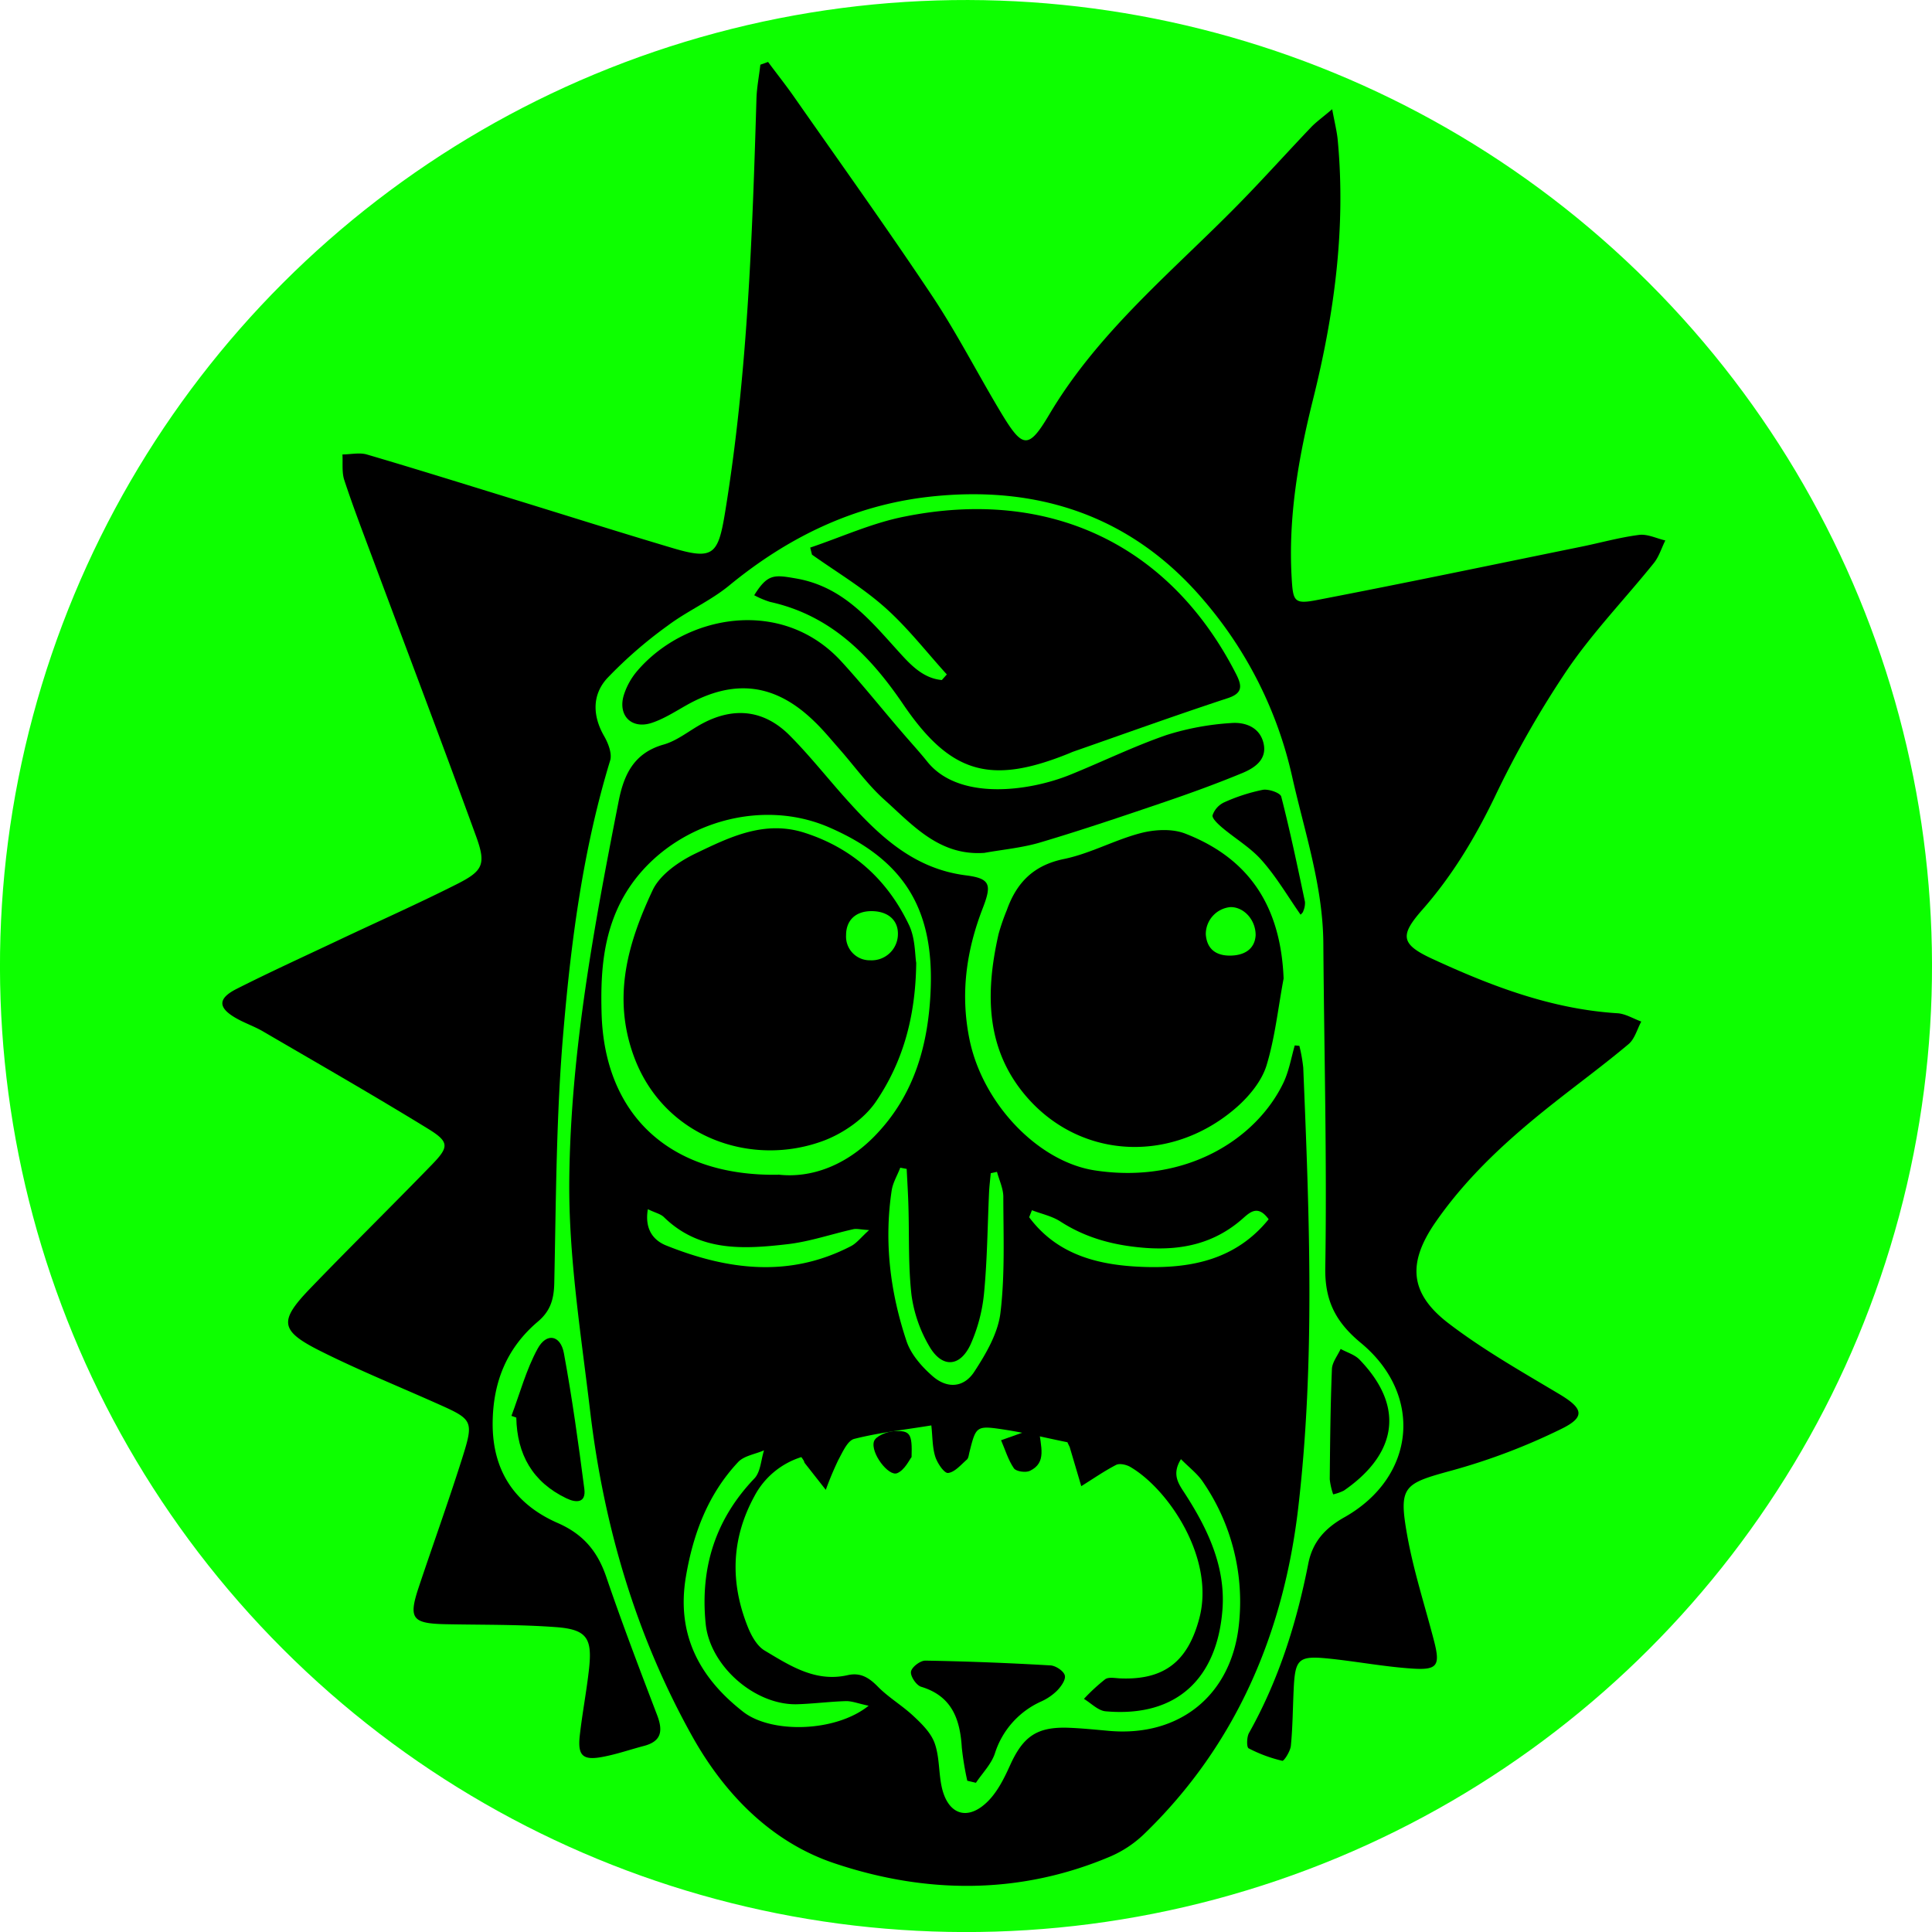 <svg id="Capa_1" data-name="Capa 1" xmlns="http://www.w3.org/2000/svg" viewBox="0 0 498 498"><defs><style>.cls-1{fill:#0dff00;}</style></defs><title>fvaicon</title><circle class="cls-1" cx="499.55" cy="-65.67" r="249" transform="translate(-57.8 648.68) rotate(-45)"/><path d="M448.53-298.71c2.22,3,4.52,5.88,6.64,8.91,11.92,17.05,24.06,34,35.58,51.28,6.54,9.82,11.91,20.4,18,30.5,5.4,8.91,6.91,9.23,12.26.19,13-21.92,32.67-37.59,50-55.46,5.91-6.09,11.59-12.4,17.44-18.54,1.32-1.39,2.91-2.51,5.49-4.7.64,3.48,1.23,5.76,1.44,8.08,2.11,22.67-.91,44.84-6.4,66.82-3.76,15.07-6.41,30.32-5.48,46,.35,5.9.63,6.75,6.4,5.64,22.7-4.36,45.34-9.1,68-13.72,5-1,10-2.43,15.14-3.09,2.16-.28,4.5.91,6.77,1.43-1,2-1.63,4.2-3,5.88-7.41,9.2-15.69,17.79-22.32,27.52a256.13,256.13,0,0,0-18.74,32.91c-5.06,10.45-10.92,20.18-18.56,28.86-5.84,6.64-5.64,8.9,2.61,12.7,15.16,7,30.7,12.94,47.67,14,2.08.13,4.09,1.4,6.14,2.14-1.07,2-1.69,4.49-3.29,5.83-6.24,5.24-12.82,10.07-19.22,15.13-11.4,9-22.16,18.69-30.51,30.74-7.27,10.49-6.77,18.34,3.33,26.08,8.94,6.84,18.85,12.45,28.54,18.24,6.15,3.67,6.89,5.89.51,9a160.5,160.5,0,0,1-28.29,10.73c-12.3,3.36-13.66,4-11.43,16.54,1.65,9.31,4.63,18.39,7,27.58,1.54,6.07.81,7.33-5.52,6.92-7.29-.47-14.51-1.86-21.79-2.6-7.72-.77-8.57.1-8.93,8-.23,4.82-.25,9.67-.72,14.47-.13,1.42-1.77,4-2.21,3.89a36.93,36.93,0,0,1-8.69-3.22c-.53-.29-.49-2.87.1-3.94,7.67-13.67,12.29-28.39,15.29-43.67,1.12-5.69,4.41-9.21,9.41-12,18.34-10.42,20.32-31.63,4-45C594.86,26.06,592,20.64,592.16,12c.45-27.82-.3-55.65-.5-83.48-.1-14.87-4.86-28.81-8.06-43.1A104.81,104.81,0,0,0,561-159.75c-18.52-21.92-42.92-30.07-71.12-26.86-19.41,2.22-36.26,10.45-51.32,22.81-4.85,4-10.82,6.58-15.86,10.36a112.19,112.19,0,0,0-15.64,13.59c-3.89,4.25-3.81,9.65-.79,14.91,1.06,1.84,2.1,4.51,1.55,6.31-6.9,22.61-10,45.95-12,69.31-1.91,21.69-1.93,43.56-2.4,65.37-.09,4.2-1,7.2-4.21,9.92-8,6.77-11.56,15.51-11.67,26-.13,12.52,5.78,21.12,16.78,25.93,6.57,2.88,10.24,7.28,12.49,13.85,4.09,12,8.59,23.79,13.1,35.6,1.53,4,1.27,6.78-3.35,8-3.54.93-7,2.14-10.62,2.82-5.16,1-6.52-.29-5.95-5.44.65-5.79,1.77-11.53,2.4-17.32.86-7.88-.63-10.1-8.59-10.68-9.45-.7-19-.56-28.44-.75-8.57-.18-9.56-1.46-6.9-9.46,3.69-11.06,7.64-22,11.17-33.15,3.13-9.89,2.85-10.14-6.39-14.25-10-4.47-20.24-8.61-30.05-13.53-10.5-5.26-10.8-7.72-2.72-16.12C340.86,6.68,351.56-3.83,362-14.6c4.34-4.49,4.35-5.77-1.14-9.14-14-8.6-28.33-16.8-42.55-25.1-2.15-1.25-4.55-2.07-6.73-3.29-4.87-2.73-5-5.12-.1-7.62,8.91-4.51,18-8.63,27-12.9,9.94-4.69,20-9.17,29.79-14.11,6.83-3.44,7.62-5.13,5-12.35-8.77-24.1-17.88-48.07-26.84-72.1-2.45-6.56-4.95-13.09-7.14-19.74-.66-2-.34-4.38-.47-6.59,2.1,0,4.34-.54,6.26,0,12.63,3.71,25.18,7.64,37.76,11.51,13.69,4.21,27.35,8.54,41.08,12.62,10.53,3.13,11.75,1.72,13.55-9.33,5.77-35.29,7-70.9,8.07-106.54.09-2.91.68-5.81,1-8.72Z" transform="translate(-250.55 314.68)"/><path d="M585.48-45.1a41,41,0,0,1,1,5.62c1.56,37.81,3.1,75.72-1.28,113.34C581.47,106,569.32,135,545.48,158.05a29.19,29.19,0,0,1-8.64,5.77c-23.51,10-47.81,9.68-71.35,1.74-16.08-5.43-28.17-17.75-36.52-32.71-14.55-26.07-22.81-54.3-26.31-83.86-2.35-19.81-5.57-39.75-5.37-59.6.34-32.85,6.37-65.25,12.71-97.47,1.35-6.9,3.92-12.49,11.57-14.67,3.59-1,6.7-3.66,10.08-5.46,8.21-4.36,15.94-3.43,22.45,3.1,5.5,5.53,10.31,11.75,15.58,17.52,8.18,9,16.89,16.9,29.82,18.54,6.34.81,6.74,2.35,4.35,8.52-4.23,10.94-5.79,22.05-3.4,33.77,3.39,16.57,17.68,31.5,32.26,33.76,23.53,3.63,41.72-8.11,48.66-22.58,1.43-3,2-6.41,2.92-9.63Zm-128.35,106A20.64,20.64,0,0,0,445,71c-6,11-6.27,22.29-1.67,33.74.9,2.23,2.32,4.81,4.26,6,6.53,3.9,13.12,8.26,21.43,6.38,3.32-.76,5.54.63,7.85,3,2.77,2.8,6.28,4.85,9.16,7.56,2.14,2,4.5,4.31,5.45,7,1.26,3.53,1,7.58,1.82,11.3,1.59,7.15,6.71,8.83,11.89,3.65,2.49-2.49,4.21-5.94,5.69-9.22,3.37-7.49,6.92-10,15-9.74,3.49.13,7,.49,10.46.8,18.16,1.64,31.54-9.09,33.53-27.17a54.51,54.51,0,0,0-9.25-37c-1.38-2.08-3.5-3.67-5.66-5.86-2.51,4-.52,6.49,1.05,8.92,5.9,9.13,10.5,18.88,9.64,29.93-1.35,17.25-11.38,27.81-30.13,26.14-1.94-.18-3.72-2.09-5.57-3.2a48.5,48.5,0,0,1,5.49-5.07c.92-.63,2.59-.26,3.91-.21,11.37.45,17.41-4.43,20.34-15.49,4.1-15.44-7.93-33.24-17.76-39-1-.6-2.76-1-3.67-.55-3.1,1.6-6,3.63-9,5.49q-1.46-4.95-2.93-9.9c0-.15-.13-.29-.64-1.42-5-1-10.65-2.4-16.35-3.27-7.18-1.09-7.21-.91-8.92,5.89-.16.64-.22,1.47-.65,1.85-1.53,1.33-3.11,3.25-4.84,3.45-1,.11-2.8-2.56-3.32-4.26-.76-2.44-.67-5.14-1-8-6.92,1.13-13.5,1.86-19.86,3.47-1.73.43-3,3.39-4.1,5.41a83.44,83.44,0,0,0-3.24,7.73l-5.5-7C457.83,61.93,457.65,61.66,457.13,60.94Zm-6-72.81c8.6,1,17.51-2.42,24.81-9.87,10.38-10.6,14-23.83,14.52-38.22.71-20.74-7.14-33.15-26.22-41.43C444-110.2,418.5-100.27,409.61-80.2c-3.76,8.47-4.24,17.4-4,26.42C406.22-27.47,423-11.43,451.14-11.87ZM474.45,125c-2.73-.58-4.31-1.23-5.87-1.19-4.16.12-8.31.67-12.47.8-10.93.34-22.56-9.83-23.66-20.72C431,89.54,434.89,77,445,66.42c1.61-1.68,1.7-4.8,2.49-7.26-2.25,1-5.1,1.38-6.65,3-7.76,8.27-11.6,18.42-13.48,29.51-2.52,14.83,3.38,26,14.7,34.85C449.24,132.19,465.84,131.9,474.45,125ZM507.54-12.62l-1.61.35c-.14,1.6-.35,3.2-.43,4.81-.4,8.64-.46,17.32-1.28,25.92a42.44,42.44,0,0,1-3.47,13.36c-2.76,6-7.47,6.18-10.74.38a35.52,35.52,0,0,1-4.5-13c-.87-7.57-.57-15.28-.8-22.93-.09-3.22-.29-6.43-.45-9.65l-1.66-.31c-.75,2-1.91,3.86-2.21,5.88-2,13.26-.37,26.27,3.84,38.86,1.14,3.4,3.94,6.58,6.72,9,3.76,3.29,8.08,3,10.79-1.23,3-4.6,6.06-9.86,6.69-15.12,1.19-9.85.75-19.91.74-29.89C509.16-8.33,508.11-10.48,507.54-12.62Zm9,9.9-.71,1.8C523.22,9,534.1,11.55,545.72,11.9,558,12.27,569.3,9.81,577.56-.4c-2.73-3.79-4.81-1.83-6.64-.21C563.73,5.76,555.41,7.65,546,7c-8-.59-15.33-2.44-22.1-6.81C521.7-1.23,519-1.78,516.56-2.72Zm-99-.24c-.87,5.18,1.48,8,4.68,9.3C438,12.68,454,14.79,469.9,6.53c1.46-.75,2.55-2.22,4.67-4.14-2.22-.14-3.19-.42-4.05-.23-5.68,1.27-11.26,3.21-17,3.87-11.3,1.3-22.67,2-31.86-7C420.81-1.79,419.42-2.07,417.53-3Z" transform="translate(-250.55 314.68)"/><path d="M459.39-173.53c8.11-2.73,16-6.37,24.36-8C520.93-189,552-174.48,569.14-141c1.52,3,1.91,5-2.21,6.31-13.25,4.36-26.37,9.09-39.54,13.69-.47.16-.93.37-1.39.56-20.14,8.14-30.46,5.23-42.67-12.74-8.59-12.63-18.72-22.92-34.29-26.35a23.36,23.36,0,0,1-4.08-1.72c3.47-5.59,5.18-5.29,10.79-4.32,12.54,2.17,19.51,11.3,27.23,19.73,2.88,3.15,5.95,6.05,10.34,6.45l1.29-1.44c-5.27-5.8-10.11-12.08-15.94-17.26s-12.5-9.13-18.82-13.62Z" transform="translate(-250.55 314.68)"/><path d="M581.42-62.45C580-54.95,579.22-47.26,577-40c-1.25,4-4.42,7.85-7.66,10.71C553-14.95,530-15.73,515.9-31.14c-11.39-12.49-11.44-27.41-7.95-42.8a55,55,0,0,1,2.12-6.14c2.51-7.06,6.84-11.56,14.72-13.18,6.77-1.39,13.09-4.93,19.82-6.68,3.59-.93,8.06-1.18,11.42.12C572.71-93.36,580.69-80.87,581.42-62.45Zm-7.21-11.18c0-4.09-3.16-7.32-6.54-7.23a7,7,0,0,0-6.31,7c.27,3.83,2.65,5.53,6.28,5.5S574-70,574.21-73.63Z" transform="translate(-250.55 314.68)"/><path d="M504.28-94.84c-11.59.82-18.45-7.14-25.79-13.72-4.3-3.86-7.73-8.69-11.58-13.06-2.09-2.37-4.09-4.83-6.35-7-10.15-9.94-20.78-11.23-33.16-4.23-2.88,1.63-5.74,3.47-8.85,4.5-5.13,1.7-8.73-1.79-7.25-7a17.93,17.93,0,0,1,3.57-6.46c12.36-14.37,37.19-19.16,52.58-2.34C472.83-138.29,477.82-132,483-126c2.16,2.53,4.44,5,6.5,7.56,8.13,10.28,26.38,7.73,36.89,3.47,8.32-3.37,16.42-7.34,24.89-10.26a69.47,69.47,0,0,1,16.56-3.07c3.74-.32,7.61,1.14,8.46,5.47.79,4-2.41,6.12-5.49,7.4-6.6,2.73-13.33,5.18-20.09,7.48-10.55,3.59-21.11,7.17-31.79,10.35C514.2-96.16,509.17-95.72,504.28-94.84Z" transform="translate(-250.55 314.68)"/><path d="M382.38,50.28c2.19-5.81,3.81-11.94,6.76-17.33,2.29-4.19,5.89-3.52,6.76,1.17,2.14,11.61,3.76,23.32,5.27,35,.46,3.57-2,3.67-4.61,2.42-8.74-4.19-12.74-11.32-12.93-20.82Z" transform="translate(-250.55 314.68)"/><path d="M594.2,70.52a17.72,17.72,0,0,1-.89-3.9c.09-9.47.18-18.94.56-28.4.07-1.76,1.47-3.46,2.25-5.19,1.65.91,3.64,1.47,4.88,2.76C613.72,49,609.36,61,596.94,69.55A12.91,12.91,0,0,1,594.2,70.52Z" transform="translate(-250.55 314.68)"/><path d="M585.8-78.9c-3.33-4.77-6.24-9.76-10-14-2.9-3.3-6.89-5.63-10.29-8.51-1-.87-2.6-2.34-2.4-3.14a5.74,5.74,0,0,1,3-3.32,46.82,46.82,0,0,1,9.93-3.22c1.5-.27,4.52.77,4.77,1.75,2.31,9,4.19,18,6.11,27.1a5.14,5.14,0,0,1-.44,2.42C586.41-79.44,586-79.14,585.8-78.9Z" transform="translate(-250.55 314.68)"/><path d="M499.88,144.33a77.82,77.82,0,0,1-1.41-8.51c-.44-7.34-2.53-13.31-10.48-15.71-1.24-.37-2.8-2.7-2.62-3.89s2.4-2.87,3.71-2.85c10.75.18,21.5.61,32.24,1.23,1.35.07,3.41,1.44,3.7,2.58s-1,2.92-2.07,4a14.06,14.06,0,0,1-4.11,2.76A21.9,21.9,0,0,0,507,137.28c-.91,2.76-3.21,5.06-4.89,7.58Z" transform="translate(-250.55 314.68)"/><path d="M518.25,53.13c.62,5.3,2.14,9.17-2.2,11.31-1.07.54-3.58.19-4.15-.64-1.48-2.15-2.25-4.79-3.31-7.24Z" transform="translate(-250.55 314.68)"/><path d="M485.52,60.9c-.57.69-1.74,3.3-3.68,4.14-2.22,1-7-5.27-6-8.21.45-1.33,3.29-2.49,5.12-2.6C485.17,54,485.72,54.83,485.52,60.9Z" transform="translate(-250.55 314.68)"/><path d="M486.72-66.49c-.17,14.31-3.62,25.85-10.45,35.86-3,4.36-8.25,8-13.27,9.93-18.8,7.11-41.47-.88-49.08-21.75-5.6-15.33-1.48-29.29,4.88-42.81,1.9-4,6.79-7.39,11.08-9.44,8.76-4.21,17.78-8.66,28.13-5.3,12.41,4,21.32,12.16,26.85,23.75C486.51-72.8,486.37-68.5,486.72-66.49ZM482-73.89c.07-3.67-2.66-6-7-5.93-4,.07-6.37,2.45-6.36,6.19a6.11,6.11,0,0,0,6.23,6.48A6.78,6.78,0,0,0,482-73.89Z" transform="translate(-250.55 314.68)"/></svg>